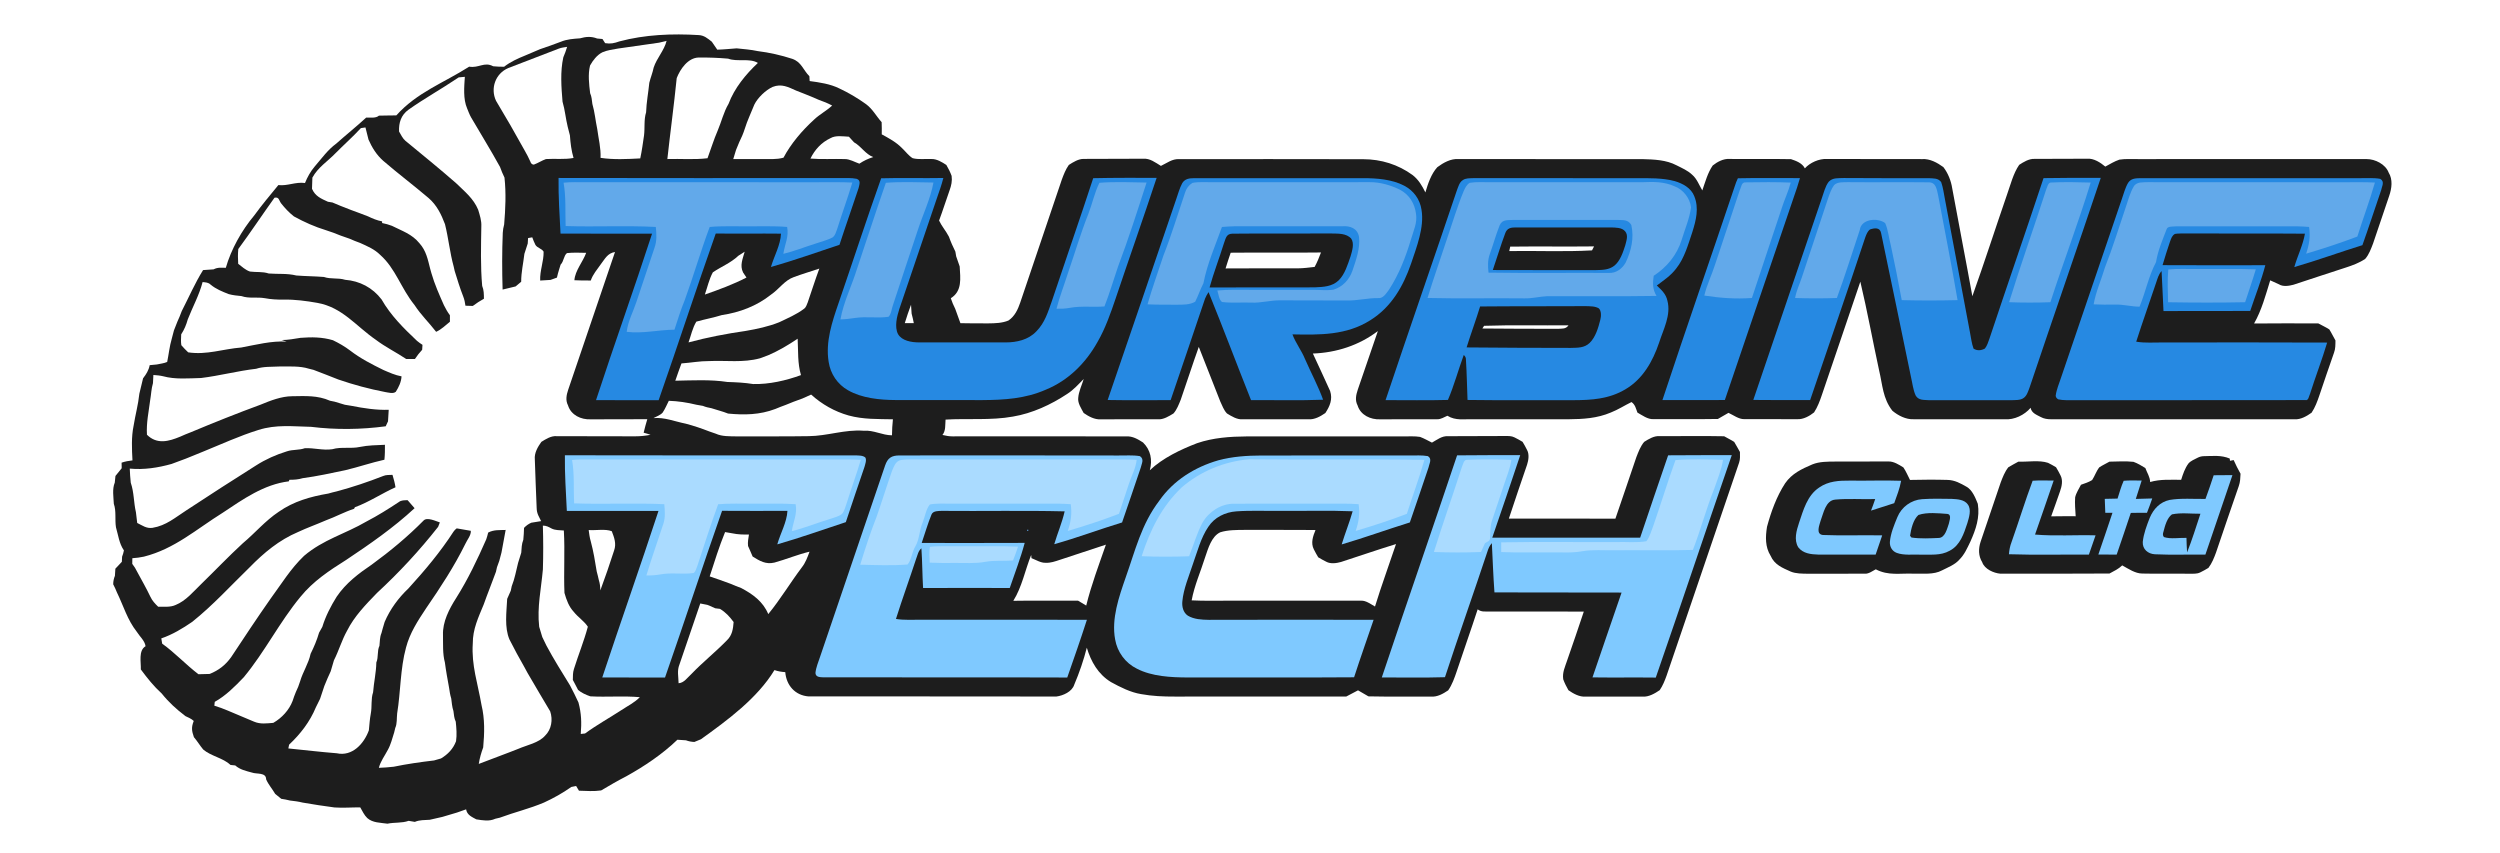 <?xml version="1.0" encoding="UTF-8" standalone="no"?>
<!DOCTYPE svg PUBLIC "-//W3C//DTD SVG 1.1//EN" "http://www.w3.org/Graphics/SVG/1.1/DTD/svg11.dtd">
<svg xmlns="http://www.w3.org/2000/svg" version="1.1" viewBox="0 0 1181 403" width="1181.0pt" height="403.0pt">
<path d="M 0.00 0.00 L 1181.00 0.00 L 1181.00 403.00 L 0.00 403.00 L 0.00 0.00 Z" fill="#ffffff" />
<path d="M 282.07 18.19 C 282.92 18.27 283.77 18.35 284.61 18.43 C 285.03 19.08 285.45 19.74 285.87 20.39 C 288.44 20.81 290.16 20.42 292.59 19.56 C 304.64 16.33 317.63 15.81 330.03 16.57 C 332.65 16.69 334.32 18.18 336.26 19.70 C 337.10 20.96 337.97 22.21 338.83 23.46 C 341.90 23.41 344.94 23.04 348.00 22.84 C 351.32 23.20 354.69 23.43 357.96 24.14 C 363.39 24.81 369.06 26.09 374.25 27.79 C 378.65 29.32 379.34 32.98 382.36 36.02 C 382.40 36.77 382.44 37.53 382.48 38.29 C 387.13 38.91 392.20 39.65 396.44 41.75 C 400.81 43.80 405.03 46.26 408.95 49.09 C 412.24 51.45 413.86 54.78 416.49 57.72 C 416.56 59.64 416.58 61.55 416.54 63.47 C 419.97 65.35 423.30 67.10 426.07 69.93 C 427.74 71.47 429.19 73.55 431.12 74.72 C 433.93 75.48 437.12 74.97 440.01 75.12 C 442.51 75.03 445.04 76.60 447.06 77.93 C 448.01 79.55 448.91 81.32 449.55 83.09 C 449.88 85.44 449.40 87.68 448.59 89.88 C 446.89 94.64 445.39 99.47 443.62 104.20 C 444.91 106.93 446.91 109.16 448.28 111.84 C 449.13 114.26 450.19 116.58 451.32 118.87 C 451.45 119.62 451.58 120.36 451.70 121.10 C 452.27 122.69 452.79 124.29 453.36 125.88 C 453.65 131.47 454.66 137.45 449.16 140.89 C 449.71 142.62 450.44 144.27 451.25 145.90 C 452.09 148.15 452.90 150.40 453.70 152.67 C 458.13 152.79 462.56 152.75 467.00 152.76 C 470.05 152.74 473.57 152.63 476.41 151.40 C 479.37 149.39 480.83 146.25 481.95 142.96 C 488.49 123.60 495.05 104.24 501.59 84.88 C 502.46 82.50 503.43 79.99 504.91 77.92 C 506.96 76.60 509.48 75.01 511.99 75.07 C 521.32 75.00 530.67 75.01 540.00 74.98 C 543.18 74.70 545.85 76.81 548.42 78.37 C 551.26 77.03 553.76 74.99 556.99 75.17 C 585.99 75.19 615.01 75.11 644.00 75.21 C 652.46 75.22 660.48 77.71 667.31 82.69 C 670.12 84.87 671.81 87.77 673.35 90.90 C 674.54 86.84 676.09 82.14 678.99 78.98 C 681.79 76.90 685.39 74.84 689.00 75.15 C 717.99 75.19 747.01 75.14 776.00 75.17 C 781.34 75.31 787.15 75.53 791.95 78.07 C 794.56 79.39 797.30 80.54 799.42 82.58 C 801.62 84.47 802.65 87.39 804.17 89.96 C 805.52 86.08 806.73 81.57 809.09 78.18 C 811.23 76.47 814.16 74.88 817.00 75.09 C 826.68 75.21 836.40 74.99 846.08 75.19 C 848.57 76.02 851.37 77.05 852.62 79.53 C 854.99 76.84 859.39 74.89 863.00 75.11 C 878.00 75.17 893.00 75.17 908.00 75.16 C 911.66 74.89 915.18 76.86 918.05 78.94 C 920.26 81.81 921.68 85.41 922.23 88.98 C 925.33 105.98 928.69 122.93 931.74 139.94 C 937.41 124.05 942.59 107.96 948.09 92.01 C 949.75 87.40 951.06 81.91 953.87 77.87 C 955.92 76.54 958.46 74.96 960.99 75.06 C 969.33 75.00 977.67 75.01 986.00 74.98 C 989.10 74.72 992.25 76.79 994.54 78.70 C 996.71 77.55 998.88 76.18 1001.22 75.41 C 1004.09 74.96 1007.10 75.20 1010.00 75.16 C 1045.98 75.16 1082.03 75.18 1118.01 75.15 C 1122.00 75.13 1126.91 77.58 1128.39 81.50 C 1130.45 84.79 1129.86 89.03 1128.66 92.52 C 1126.08 100.01 1123.59 107.52 1121.04 115.02 C 1120.09 117.49 1119.09 120.29 1117.33 122.29 C 1114.60 124.15 1111.35 125.36 1108.22 126.37 C 1099.96 129.03 1091.71 131.80 1083.46 134.50 C 1081.36 135.06 1078.47 135.55 1076.55 134.29 C 1075.20 133.63 1073.83 133.01 1072.45 132.43 C 1070.33 139.30 1068.41 146.54 1064.83 152.82 C 1074.95 152.70 1085.08 152.76 1095.19 152.79 C 1096.91 153.74 1098.73 154.55 1100.37 155.62 C 1101.44 157.29 1102.26 159.12 1103.27 160.83 C 1103.24 162.81 1103.30 164.72 1102.59 166.61 C 1100.24 173.36 1097.91 180.11 1095.64 186.89 C 1094.70 189.64 1093.63 192.53 1092.00 194.95 C 1089.76 196.56 1086.85 198.26 1084.00 198.07 C 1045.67 198.02 1007.32 198.05 969.00 198.06 C 967.21 198.06 965.59 197.85 964.01 196.98 C 962.06 195.94 959.68 195.11 959.27 192.65 C 956.35 196.08 951.54 198.40 947.00 198.07 C 932.67 198.02 918.33 198.07 904.00 198.05 C 900.36 198.21 896.68 196.31 893.96 194.04 C 889.39 188.18 889.34 181.84 887.67 174.88 C 884.66 160.97 882.11 146.91 878.82 133.07 C 872.84 150.91 866.68 168.69 860.67 186.52 C 859.72 189.35 858.61 192.32 856.97 194.82 C 854.83 196.54 851.84 198.21 849.00 198.02 C 840.66 197.97 832.32 198.03 823.98 198.00 C 821.39 198.07 818.85 196.07 816.53 195.03 C 814.87 196.01 813.19 196.95 811.52 197.92 C 801.35 198.09 791.16 197.97 780.99 198.00 C 778.37 198.13 775.73 196.14 773.52 194.90 C 772.79 193.00 772.50 191.18 770.72 189.93 C 767.42 191.54 764.35 193.55 760.91 194.89 C 754.46 197.62 747.92 198.00 741.00 198.06 C 726.00 198.05 711.00 198.05 696.00 198.05 C 691.60 197.91 687.72 198.84 683.75 196.40 C 682.28 197.02 680.65 198.11 679.03 198.05 C 670.02 198.11 661.01 198.00 652.00 198.09 C 647.47 198.28 642.73 196.12 641.32 191.52 C 640.04 189.07 640.58 186.61 641.40 184.12 C 644.59 174.88 647.72 165.61 650.91 156.38 C 642.06 163.13 631.29 166.62 620.20 167.01 C 622.91 172.91 625.70 178.78 628.35 184.71 C 629.63 188.64 628.23 191.86 626.10 195.11 C 623.71 196.75 621.00 198.30 618.00 198.07 C 607.66 198.04 597.33 198.05 587.00 198.07 C 584.40 198.29 581.78 196.64 579.63 195.33 C 578.13 193.83 577.35 191.52 576.44 189.62 C 572.99 181.07 569.78 172.42 566.31 163.87 C 563.33 172.16 560.67 180.57 557.76 188.88 C 556.86 191.06 555.95 193.55 554.35 195.32 C 552.21 196.62 549.59 198.29 547.00 198.07 C 538.00 198.06 529.00 198.04 520.00 198.08 C 517.12 198.31 514.21 196.68 511.92 195.09 C 510.82 192.99 509.04 190.44 509.35 187.98 C 509.57 184.93 511.07 181.94 511.95 179.02 C 509.47 181.53 507.09 184.23 504.10 186.12 C 496.43 191.20 487.65 195.25 478.53 196.79 C 468.21 198.68 456.79 197.59 446.68 198.22 C 446.46 200.71 446.85 203.43 445.20 205.50 C 446.79 205.84 448.36 206.16 450.00 206.14 C 477.34 206.05 504.67 206.20 532.01 206.15 C 535.08 205.98 537.47 207.44 539.97 209.03 C 543.60 212.60 544.50 217.27 543.17 222.15 C 549.30 216.34 557.68 212.38 565.48 209.37 C 573.10 206.77 581.01 206.22 589.00 206.16 C 613.67 206.16 638.33 206.17 663.00 206.16 C 665.59 206.19 668.28 205.97 670.84 206.39 C 672.78 207.11 674.61 208.18 676.46 209.09 C 678.83 207.78 681.15 205.87 683.99 206.06 C 692.99 206.00 702.00 206.02 711.00 205.97 C 712.57 205.98 714.04 205.89 715.48 206.64 C 716.74 207.32 718.07 207.94 719.27 208.73 C 720.07 209.93 720.67 211.26 721.36 212.52 C 722.50 214.58 722.09 217.34 721.40 219.49 C 718.52 227.98 715.56 236.45 712.79 244.98 C 729.57 245.03 746.34 244.97 763.12 245.01 C 766.47 235.36 769.69 225.67 773.00 216.00 C 773.96 213.52 774.98 210.78 776.71 208.74 C 778.83 207.41 781.41 205.80 784.00 206.04 C 794.16 206.09 804.33 205.87 814.49 206.09 C 816.06 207.01 817.72 207.76 819.24 208.76 C 820.23 210.29 821.00 211.96 821.95 213.52 C 821.95 215.27 822.13 216.87 821.55 218.56 C 810.10 252.05 798.69 285.63 787.30 319.15 C 786.45 321.51 785.48 323.96 784.05 326.03 C 781.77 327.59 778.85 329.30 776.00 329.08 C 767.00 329.05 758.00 329.05 749.00 329.08 C 746.14 329.30 743.20 327.66 740.93 326.06 C 739.99 324.43 739.11 322.68 738.47 320.91 C 737.99 317.65 739.29 315.14 740.27 312.14 C 742.95 304.41 745.62 296.68 748.19 288.92 C 733.46 288.90 718.73 288.83 704.00 288.88 C 701.80 288.78 699.92 289.29 698.05 287.85 C 694.87 297.63 691.41 307.33 688.17 317.10 C 687.13 320.16 685.99 323.47 684.12 326.12 C 681.68 327.76 679.04 329.29 676.00 329.08 C 666.15 328.98 656.30 329.19 646.45 328.96 C 644.82 328.00 643.16 327.07 641.53 326.11 C 639.68 327.07 637.82 328.03 635.99 329.03 C 609.00 329.08 582.00 329.02 555.00 329.06 C 549.62 329.08 544.33 328.86 539.02 327.89 C 534.07 327.08 529.20 324.61 524.84 322.22 C 518.79 318.55 515.39 312.59 513.41 305.97 C 511.95 311.74 509.82 317.97 507.47 323.45 C 506.44 326.77 502.19 328.63 499.03 329.04 C 460.08 328.94 420.95 329.04 381.99 328.99 C 375.63 328.52 371.46 323.77 370.96 317.52 C 369.18 317.40 367.54 317.14 365.85 316.55 C 357.78 329.86 343.61 340.27 331.11 349.23 C 330.07 349.64 329.05 350.06 328.02 350.50 C 326.62 350.45 325.30 350.19 324.05 349.72 C 322.70 349.61 321.35 349.52 320.00 349.45 C 312.92 356.27 304.44 361.96 295.86 366.72 C 291.84 368.78 287.87 371.09 283.98 373.40 C 280.48 373.92 277.02 373.62 273.50 373.53 C 273.05 372.79 272.61 372.04 272.16 371.30 L 269.88 371.76 C 265.82 374.64 261.49 377.05 256.97 379.13 C 250.12 382.03 243.08 383.69 236.10 386.28 C 235.39 386.45 234.69 386.61 233.98 386.78 C 231.01 388.14 228.10 387.53 225.00 387.06 C 222.89 385.90 220.62 385.01 220.19 382.33 C 218.76 382.83 217.33 383.34 215.91 383.84 C 213.61 384.57 211.30 385.23 208.99 385.90 C 207.01 386.38 205.01 386.78 203.03 387.26 C 200.58 387.44 198.27 387.27 195.96 388.26 C 194.99 388.10 194.01 387.93 193.04 387.76 C 189.84 388.92 186.38 388.40 183.03 389.11 C 179.75 388.62 176.05 388.74 173.51 386.46 C 172.07 385.11 171.16 383.10 170.18 381.40 C 166.14 381.38 162.05 381.73 158.02 381.44 C 152.98 380.78 147.97 380.01 142.96 379.14 C 140.99 378.65 139.00 378.39 136.99 378.17 C 135.62 377.82 134.25 377.55 132.86 377.36 C 131.89 376.59 130.93 375.82 129.99 375.02 C 128.62 372.65 126.81 370.68 125.72 368.15 C 125.74 364.76 121.22 365.80 119.02 364.96 C 116.16 364.17 113.42 363.62 111.12 361.59 C 110.39 361.52 109.66 361.44 108.92 361.37 C 105.29 357.99 99.65 357.22 95.98 354.05 C 94.42 352.19 93.19 350.08 91.60 348.23 C 90.57 345.23 90.31 343.67 91.52 340.59 C 90.47 339.53 88.91 338.94 87.58 338.28 C 83.35 335.06 79.73 331.77 76.40 327.62 C 72.58 324.15 69.60 320.37 66.53 316.25 C 66.67 312.83 65.31 307.31 68.76 305.28 C 68.43 302.70 65.95 300.61 64.60 298.43 C 60.14 292.74 58.46 286.52 55.24 279.86 C 54.72 278.55 54.14 277.28 53.48 276.03 C 53.49 274.59 53.76 273.26 54.29 272.02 C 54.38 270.90 54.45 269.78 54.50 268.65 C 55.51 267.56 56.53 266.47 57.56 265.39 C 57.59 264.58 57.63 263.77 57.68 262.96 C 58.06 262.01 58.35 261.03 58.54 260.01 C 56.29 256.80 55.86 252.80 54.78 249.09 C 54.20 245.48 55.00 241.44 53.77 238.01 C 53.63 234.84 52.94 230.98 54.22 227.99 C 54.33 226.94 54.44 225.89 54.54 224.84 C 55.53 223.63 56.51 222.42 57.49 221.20 C 57.47 220.32 57.46 219.44 57.44 218.56 C 59.14 217.99 60.80 217.67 62.58 217.49 C 62.29 212.09 62.01 206.36 63.13 201.04 C 63.93 195.98 65.31 191.09 65.83 185.99 C 66.46 183.57 67.01 181.12 67.59 178.69 C 69.09 176.77 70.25 174.94 70.72 172.50 C 71.84 172.39 72.96 172.28 74.08 172.18 C 75.69 171.79 77.47 171.68 78.98 170.98 C 79.72 167.34 80.07 163.65 81.13 160.05 C 81.44 158.72 81.78 157.40 82.17 156.09 C 82.72 154.70 83.26 153.31 83.81 151.92 C 84.57 150.31 85.23 148.65 85.85 146.98 C 89.20 140.46 92.04 133.84 95.93 127.59 C 97.59 127.49 99.25 127.40 100.91 127.24 C 102.80 126.23 104.63 126.46 106.67 126.52 C 109.17 117.80 114.20 108.80 120.03 101.87 C 123.62 96.94 127.60 92.14 131.50 87.43 C 135.85 87.93 139.59 85.85 144.08 86.45 C 145.24 83.59 146.68 81.00 148.68 78.64 C 152.02 74.80 154.72 70.86 158.87 67.82 C 163.52 63.67 168.39 59.79 172.97 55.56 C 174.90 55.45 177.49 55.98 179.02 54.63 C 181.76 54.52 184.49 54.60 187.22 54.51 C 197.07 43.57 209.54 39.21 221.64 31.49 C 226.20 32.28 228.75 29.04 232.96 31.30 C 234.68 31.48 236.41 31.54 238.14 31.53 C 241.16 29.17 244.59 27.64 248.12 26.21 C 250.45 25.20 252.78 24.20 255.12 23.23 C 258.38 22.10 261.68 21.01 264.89 19.74 C 267.87 18.50 270.81 18.34 273.97 18.11 C 276.77 17.32 279.31 17.10 282.07 18.19 Z" fill="#1d1d1d" />
<path d="M 314.90 19.30 C 313.78 23.85 310.27 27.41 308.79 31.92 C 308.30 34.38 307.32 36.69 306.73 39.12 C 306.27 43.79 305.37 48.37 305.22 53.06 C 304.12 56.47 304.69 60.37 304.24 63.99 C 303.71 67.61 303.22 71.25 302.46 74.83 C 296.29 75.16 289.83 75.50 283.70 74.57 C 283.91 69.90 282.73 65.54 282.14 60.97 C 281.30 57.01 280.97 52.99 279.83 49.08 C 279.61 47.34 279.51 45.64 278.78 44.01 C 278.27 39.81 277.70 35.10 278.74 30.95 C 280.09 28.51 282.01 25.99 284.55 24.71 C 286.83 23.71 289.54 23.36 292.00 22.93 C 298.45 21.97 304.90 21.10 311.36 20.16 C 312.54 19.88 313.72 19.60 314.90 19.30 Z" fill="#ffffff" />
<path d="M 267.91 22.13 C 267.40 23.82 266.81 25.45 266.11 27.07 C 264.62 33.79 265.16 41.20 265.74 48.02 C 266.89 51.90 267.22 55.99 268.19 59.92 C 268.53 61.27 268.87 62.61 269.23 63.95 C 269.49 67.60 269.90 71.11 270.94 74.62 C 266.59 75.44 262.29 74.85 257.92 75.14 C 255.95 75.84 254.15 77.05 252.18 77.77 C 251.37 77.74 250.82 77.26 250.53 76.32 C 249.72 74.53 248.84 72.78 247.84 71.08 C 243.49 63.17 238.97 55.35 234.32 47.61 C 231.56 41.73 234.05 34.75 240.08 32.16 C 248.05 29.09 256.02 26.04 263.99 22.96 C 265.21 22.49 266.60 22.35 267.91 22.13 Z" fill="#ffffff" />
<path d="M 330.06 27.17 C 334.64 27.13 339.42 27.30 343.98 27.71 C 348.25 29.34 354.09 27.32 358.03 29.73 C 352.34 35.05 346.92 41.66 344.18 49.02 C 341.79 53.05 340.83 57.52 339.00 61.78 C 337.16 66.01 335.84 70.42 334.23 74.75 C 327.97 75.52 321.56 74.93 315.26 75.13 C 316.65 62.41 318.40 49.63 319.68 36.88 C 321.34 32.63 324.99 27.29 330.06 27.17 Z" fill="#ffffff" />
<path d="M 219.59 36.29 C 219.29 41.06 218.73 46.73 220.67 51.22 C 221.26 52.66 221.78 54.11 222.55 55.47 C 227.09 63.28 231.88 70.96 236.22 78.89 C 236.81 80.60 237.53 82.26 238.32 83.89 C 239.12 91.23 238.78 98.71 238.16 106.05 C 237.80 107.36 237.58 108.67 237.51 109.99 C 237.14 118.93 237.16 127.85 237.43 136.79 C 239.48 136.31 241.52 135.79 243.58 135.31 C 244.46 134.58 245.34 133.84 246.21 133.10 C 246.19 128.61 247.22 124.35 247.72 119.92 C 248.25 118.30 248.76 116.66 249.30 115.04 C 249.35 114.18 249.41 113.32 249.46 112.46 C 250.12 112.34 250.78 112.23 251.44 112.11 C 251.90 113.31 252.34 114.56 252.94 115.69 C 253.87 117.19 255.90 117.36 256.80 118.88 C 256.90 123.54 254.96 127.83 255.18 132.53 C 256.81 132.42 258.44 132.32 260.07 132.23 C 261.08 131.86 262.08 131.50 263.09 131.14 C 263.40 129.76 263.77 128.40 264.20 127.05 C 264.41 126.37 264.62 125.69 264.84 125.01 C 266.40 123.42 266.22 120.88 267.83 119.56 C 270.82 119.23 273.90 119.39 276.91 119.44 C 275.35 123.74 271.68 127.80 271.34 132.38 C 273.92 132.48 276.50 132.57 279.08 132.51 C 280.11 129.50 282.05 127.40 283.82 124.83 C 285.80 122.28 286.98 119.60 290.53 119.05 C 283.19 140.75 275.80 162.44 268.41 184.12 C 267.59 186.61 267.07 189.06 268.33 191.51 C 269.76 196.11 274.46 198.28 279.00 198.09 C 287.93 198.01 296.85 198.12 305.78 198.03 C 305.17 200.15 304.54 202.26 304.06 204.41 C 305.16 204.70 306.25 205.02 307.32 205.40 C 304.89 205.87 302.48 206.12 300.00 206.12 C 287.66 206.07 275.33 206.11 263.00 206.05 C 260.43 205.79 257.83 207.42 255.73 208.75 C 254.04 211.12 252.35 213.99 252.65 217.00 C 252.87 224.67 253.23 232.34 253.52 240.01 C 253.55 241.31 253.78 242.33 254.30 243.50 C 254.75 244.39 255.19 245.29 255.62 246.18 C 254.07 246.41 252.53 246.66 250.98 246.93 C 249.59 247.56 248.61 248.27 247.55 249.37 C 247.51 251.25 247.40 253.13 247.21 255.01 C 246.40 256.98 246.40 259.00 246.24 261.10 C 245.75 262.71 245.26 264.32 244.74 265.92 C 243.80 269.66 243.17 273.37 241.73 276.96 C 241.58 277.66 241.44 278.36 241.29 279.06 C 240.72 280.34 240.16 281.62 239.59 282.90 C 239.30 289.00 238.20 296.40 240.69 302.13 C 242.93 306.54 245.27 310.91 247.75 315.20 C 248.24 316.09 248.73 316.99 249.21 317.89 C 252.68 323.99 256.38 329.98 259.91 336.04 C 261.24 339.96 260.54 344.57 257.51 347.52 C 254.52 350.95 248.98 351.94 244.84 353.75 C 243.60 354.24 242.36 354.71 241.12 355.20 C 236.15 357.12 231.15 358.98 226.17 360.88 C 226.58 358.18 227.32 355.64 228.26 353.08 C 228.87 346.35 229.07 339.69 227.47 333.07 C 225.73 322.96 222.66 314.28 223.34 304.00 C 223.30 297.21 225.99 291.65 228.50 285.56 C 230.33 280.36 232.43 275.28 234.29 270.10 C 234.45 269.39 234.61 268.68 234.77 267.96 C 235.14 266.95 235.51 265.93 235.87 264.92 C 236.23 263.60 236.57 262.28 236.91 260.97 C 237.59 257.43 238.24 253.89 238.87 250.35 C 235.97 250.47 233.26 250.17 230.61 251.59 C 230.36 252.67 230.06 253.72 229.71 254.76 C 225.52 264.31 221.05 273.69 215.48 282.53 C 212.21 287.65 209.02 293.77 209.27 300.00 C 209.35 304.26 209.04 308.83 210.17 312.97 C 210.68 316.98 211.44 320.98 212.15 324.95 C 212.38 326.65 212.66 328.32 213.16 329.96 C 213.42 331.97 213.56 333.96 214.20 335.89 C 214.45 337.63 214.52 339.31 215.30 340.92 C 215.61 343.94 215.88 347.12 215.44 350.14 C 214.10 353.74 211.57 356.37 208.31 358.30 C 207.21 358.60 206.12 358.91 205.03 359.24 C 198.69 359.99 192.23 360.90 185.99 362.20 C 183.66 362.48 181.32 362.62 178.97 362.72 C 179.81 359.52 181.72 357.11 183.22 354.22 C 184.62 351.75 185.32 348.76 186.20 346.04 C 186.37 345.32 186.54 344.60 186.72 343.88 C 187.66 341.85 187.35 339.22 187.62 336.99 C 189.29 326.80 189.06 315.90 191.80 305.92 C 193.60 299.01 197.38 293.25 201.28 287.37 C 208.08 277.48 214.55 267.65 219.86 256.86 C 220.71 254.97 222.57 252.88 222.42 250.76 C 220.20 250.36 217.97 249.98 215.75 249.60 C 215.15 250.03 214.65 250.54 214.26 251.12 C 208.00 260.80 200.71 269.46 192.96 277.96 C 188.20 282.47 184.29 287.77 181.70 293.82 C 181.40 294.87 181.09 295.92 180.77 296.97 C 180.58 297.66 180.40 298.36 180.21 299.05 C 179.36 301.03 179.49 302.96 179.25 305.07 C 178.06 307.60 178.88 310.36 177.78 312.97 C 177.70 317.74 176.61 322.31 176.25 327.04 C 175.16 330.20 175.81 333.72 175.17 337.08 C 174.66 339.71 174.52 342.36 174.25 345.02 C 171.95 351.32 166.44 357.46 159.08 355.84 C 151.41 355.23 143.85 354.33 136.21 353.56 C 136.33 352.97 136.46 352.37 136.58 351.77 C 141.93 346.74 146.40 340.95 149.22 334.13 C 149.85 332.78 150.52 331.44 151.20 330.12 C 151.84 328.11 152.50 326.10 153.20 324.11 C 154.14 321.74 155.15 319.41 156.23 317.10 C 156.72 315.36 157.23 313.63 157.76 311.91 C 160.08 307.36 161.43 302.46 163.93 298.00 C 167.39 291.12 172.70 285.68 178.10 280.10 C 188.55 270.45 198.19 260.05 206.98 248.87 L 207.78 246.79 C 205.84 246.17 201.78 244.18 200.12 245.88 C 192.61 253.50 184.30 260.39 175.66 266.69 C 169.33 270.98 163.39 275.47 159.04 281.89 C 156.27 286.32 153.80 291.11 152.27 296.13 C 151.76 297.04 151.25 297.96 150.73 298.87 C 149.72 302.35 148.34 305.61 146.73 308.85 C 145.74 313.53 143.08 317.35 141.76 321.89 C 141.23 323.61 140.58 325.29 139.77 326.90 C 139.21 328.29 138.66 329.68 138.23 331.11 C 136.55 335.49 133.15 339.14 129.11 341.48 C 125.93 341.73 123.03 342.20 119.98 340.90 C 117.94 340.00 115.87 339.16 113.81 338.30 C 109.62 336.61 105.61 334.65 101.26 333.37 C 101.32 332.77 101.38 332.16 101.45 331.55 C 106.65 328.67 111.05 324.22 115.14 319.95 C 125.03 308.06 132.06 293.85 141.94 281.94 C 147.95 274.54 155.53 269.55 163.51 264.52 C 174.69 257.07 186.00 249.22 195.85 240.07 C 194.74 238.82 193.64 237.56 192.55 236.28 C 191.01 236.37 189.66 236.19 188.36 237.20 C 183.43 240.46 178.43 243.60 173.19 246.32 C 163.00 252.28 152.80 254.80 143.64 262.58 C 137.20 268.76 133.09 275.66 127.80 282.85 C 121.44 291.94 115.30 301.18 109.19 310.44 C 106.48 314.21 103.36 316.62 99.06 318.37 C 97.29 318.43 95.52 318.47 93.75 318.51 C 87.78 313.96 82.70 308.42 76.61 304.06 C 76.47 303.23 76.33 302.40 76.20 301.58 C 81.41 299.81 86.29 296.87 90.81 293.76 C 100.70 285.83 108.83 276.85 117.96 267.97 C 124.67 261.12 131.84 255.12 140.76 251.34 C 145.08 249.31 149.57 247.73 153.94 245.82 C 158.47 244.17 162.69 241.84 167.27 240.35 C 167.39 240.11 167.52 239.87 167.65 239.62 C 174.20 237.26 180.54 232.99 186.83 230.19 C 186.53 228.19 186.00 226.26 185.41 224.32 C 183.98 224.40 182.35 224.27 181.05 224.85 C 173.85 227.67 166.54 230.13 159.06 232.13 C 157.72 232.44 156.39 232.77 155.07 233.16 C 146.68 234.59 138.73 236.83 131.67 241.77 C 125.26 246.04 120.58 251.73 114.69 256.65 C 107.92 262.88 101.57 269.57 94.97 275.98 C 91.26 279.56 87.84 283.81 82.94 285.80 C 80.48 286.94 77.38 286.58 74.71 286.61 C 73.28 285.22 71.94 283.81 71.08 281.98 C 69.16 277.94 66.94 274.08 64.82 270.15 C 64.17 268.78 63.42 267.56 62.48 266.37 C 62.49 265.48 62.50 264.59 62.52 263.70 C 64.35 263.57 66.17 263.36 67.97 262.96 C 82.53 259.28 92.70 250.02 105.20 242.23 C 114.76 235.87 124.70 228.80 136.42 227.39 C 136.52 227.15 136.62 226.90 136.72 226.65 C 138.87 226.66 140.94 226.53 143.01 225.89 C 149.75 224.99 156.43 223.53 163.08 222.13 C 169.31 220.65 175.36 218.56 181.60 217.17 C 181.84 214.83 181.86 212.48 181.84 210.12 C 177.81 210.31 173.98 210.32 170.02 211.13 C 165.71 212.07 161.19 210.97 157.02 212.20 C 152.56 212.88 148.39 211.51 143.98 211.74 C 141.21 212.73 138.29 212.28 135.54 213.21 C 130.42 214.78 125.45 217.00 120.94 219.89 C 109.91 226.83 98.95 233.91 88.06 241.07 C 82.72 244.50 78.51 248.29 72.03 249.35 C 69.18 249.77 67.24 248.21 64.82 247.05 C 64.64 245.35 64.45 243.65 64.21 241.96 C 63.13 237.35 63.35 232.61 61.77 228.03 C 61.53 225.81 61.39 223.59 61.30 221.37 C 68.01 222.00 74.60 220.98 81.05 219.17 C 83.98 218.00 86.99 217.06 89.89 215.81 C 91.97 214.95 94.06 214.11 96.15 213.26 C 104.67 209.79 113.29 205.84 122.06 203.12 C 130.46 200.44 138.35 201.46 147.00 201.64 C 158.63 203.08 170.60 202.94 182.21 201.38 C 182.57 200.60 182.93 199.81 183.30 199.03 C 183.43 197.22 183.54 195.40 183.63 193.58 C 177.88 193.80 171.68 192.84 166.06 191.72 C 165.02 191.54 163.97 191.37 162.92 191.21 C 161.30 190.71 159.68 190.24 158.06 189.75 C 157.34 189.60 156.62 189.46 155.90 189.31 C 150.05 186.71 144.22 187.09 137.99 187.18 C 132.90 187.21 127.76 189.25 123.09 191.17 C 112.01 195.24 100.99 199.66 90.10 204.21 C 88.43 204.86 86.77 205.52 85.15 206.27 C 79.65 208.55 74.18 210.07 69.42 205.38 C 69.08 199.79 70.25 194.48 70.95 188.98 C 71.43 186.28 71.47 183.64 72.26 181.01 C 72.34 179.72 72.41 178.43 72.46 177.14 C 74.02 177.26 75.57 177.38 77.09 177.75 C 82.79 179.32 89.15 178.72 95.01 178.57 C 103.72 177.50 112.29 175.22 121.00 174.21 C 124.46 173.08 128.39 173.32 132.00 173.13 C 136.53 173.16 141.63 172.80 145.97 174.19 C 146.68 174.36 147.39 174.54 148.10 174.72 C 152.00 176.28 155.96 177.66 159.84 179.28 C 167.16 181.81 174.35 183.72 181.95 185.20 C 183.44 185.41 185.74 186.17 186.99 185.06 C 188.39 182.82 189.54 180.47 189.69 177.79 C 186.66 177.25 183.94 175.99 181.14 174.79 C 175.62 172.08 170.30 169.36 165.41 165.60 C 162.87 163.67 160.13 162.10 157.27 160.72 C 152.25 159.21 147.17 159.19 142.00 159.59 C 139.00 160.06 136.08 160.63 133.03 160.63 C 133.82 160.87 134.61 161.12 135.40 161.38 C 128.34 160.93 120.92 162.87 114.00 164.16 C 105.33 164.84 97.71 167.77 88.90 166.45 C 87.78 165.35 86.66 164.29 85.66 163.07 C 85.39 161.41 85.53 159.62 85.60 157.94 C 87.04 155.74 88.01 153.39 88.71 150.86 C 90.99 145.03 94.15 139.29 95.71 133.24 C 97.18 133.42 98.38 133.38 99.51 134.47 C 102.07 136.59 105.00 137.74 108.05 138.94 C 110.02 139.48 112.02 139.67 114.05 139.87 C 117.74 141.15 121.15 140.19 125.13 140.87 C 128.09 141.43 130.99 141.58 134.00 141.53 C 139.33 141.43 144.69 142.16 149.93 143.08 C 161.78 145.20 168.10 154.01 177.52 160.50 C 182.07 163.95 187.16 166.42 191.88 169.58 C 193.26 169.61 194.63 169.61 196.01 169.60 C 197.02 168.03 198.16 166.61 199.43 165.24 C 199.48 164.46 199.53 163.68 199.58 162.90 C 198.67 162.32 197.81 161.70 196.99 161.02 C 190.67 155.05 184.61 149.07 180.25 141.45 C 176.01 135.90 169.96 132.71 163.01 132.17 C 159.73 131.13 156.32 131.99 153.01 130.84 C 148.66 130.49 144.31 130.49 139.96 130.14 C 135.56 129.06 131.46 129.56 126.95 129.20 C 123.97 128.21 121.15 128.69 118.10 128.28 C 116.05 127.63 114.20 125.92 112.52 124.62 C 112.37 122.28 112.34 119.97 112.57 117.64 C 118.44 109.70 123.91 101.43 129.66 93.41 C 131.88 92.91 131.76 94.72 132.81 96.08 C 134.62 98.36 136.54 100.41 138.83 102.22 C 143.75 104.93 148.73 107.15 154.11 108.79 C 156.40 109.53 158.65 110.33 160.87 111.27 C 162.29 111.76 163.70 112.26 165.12 112.76 C 166.76 113.50 168.44 114.16 170.13 114.77 C 173.56 116.33 176.87 117.68 179.60 120.40 C 186.91 126.87 189.39 136.16 195.83 144.11 C 198.81 148.74 202.72 152.43 206.03 156.75 C 208.57 155.61 210.40 153.70 212.54 152.00 C 212.54 150.98 212.54 149.95 212.54 148.92 C 211.42 147.43 210.52 145.83 209.70 144.16 C 207.50 139.18 205.29 134.26 203.79 129.02 C 203.59 128.33 203.40 127.64 203.21 126.94 C 202.09 122.53 201.31 118.41 198.14 114.90 C 194.56 110.52 189.97 109.12 185.15 106.68 C 183.63 106.11 182.11 105.66 180.52 105.36 C 180.51 105.10 180.50 104.84 180.49 104.58 C 178.14 104.14 176.00 103.24 173.86 102.21 C 172.62 101.70 171.36 101.24 170.10 100.77 C 168.68 100.26 167.28 99.73 165.87 99.21 C 164.20 98.54 162.54 97.88 160.86 97.25 C 159.59 96.72 158.32 96.20 157.06 95.66 C 156.34 95.54 155.63 95.42 154.92 95.31 C 151.65 93.82 148.91 92.70 147.39 89.18 C 147.46 87.42 147.51 85.66 147.57 83.90 C 150.29 78.96 154.63 76.38 158.46 72.41 C 162.42 68.40 166.67 64.66 170.48 60.52 C 171.20 60.41 171.92 60.30 172.64 60.20 C 173.11 62.11 173.57 64.03 174.08 65.94 C 175.74 69.73 177.91 73.21 181.03 75.96 C 188.02 82.00 195.43 87.56 202.46 93.55 C 206.32 96.88 208.44 101.22 210.21 105.90 C 211.86 112.47 212.51 119.37 214.31 125.88 C 214.47 126.59 214.63 127.30 214.79 128.01 C 216.04 132.04 217.27 136.11 218.82 140.04 C 219.38 141.47 219.68 142.90 219.88 144.42 C 221.03 144.47 222.19 144.51 223.35 144.53 C 225.02 143.26 226.77 142.14 228.61 141.12 C 228.58 139.02 228.60 137.02 227.78 135.05 C 226.95 125.76 227.24 116.31 227.38 107.00 C 227.53 104.21 226.67 101.72 225.89 99.09 C 223.64 93.70 219.53 90.51 215.47 86.54 C 207.64 79.68 199.52 73.13 191.49 66.49 C 190.18 65.37 189.38 63.58 188.51 62.12 C 188.34 57.92 189.49 54.36 192.95 51.84 C 200.37 46.58 208.38 42.14 215.93 37.05 L 216.71 36.55 C 217.67 36.45 218.63 36.36 219.59 36.29 Z" fill="#ffffff" />
<path d="M 364.98 41.06 C 369.23 39.40 372.33 41.12 376.11 42.80 C 377.36 43.29 378.61 43.77 379.86 44.27 C 382.23 45.19 384.57 46.18 386.90 47.21 C 389.06 47.94 391.09 48.79 393.11 49.86 C 390.45 52.36 387.18 54.00 384.53 56.54 C 378.93 61.67 373.69 67.77 370.12 74.49 C 366.72 75.44 363.47 75.08 360.00 75.13 C 355.46 75.14 350.93 75.15 346.39 75.14 C 346.83 73.71 347.27 72.28 347.70 70.84 C 348.20 69.61 348.70 68.38 349.22 67.15 C 350.23 65.12 351.13 63.06 351.81 60.90 C 353.02 56.93 354.85 53.24 356.36 49.39 C 357.94 46.17 361.71 42.55 364.98 41.06 Z" fill="#ffffff" />
<path d="M 392.30 65.28 C 394.75 63.82 398.29 64.45 401.03 64.58 C 401.82 65.48 402.62 66.36 403.45 67.23 C 406.96 69.22 408.71 72.74 412.51 74.20 C 410.10 74.96 408.05 75.91 405.96 77.32 C 403.67 76.52 401.41 75.12 399.02 75.14 C 393.61 74.97 388.26 75.36 382.85 74.91 C 384.90 70.71 388.03 67.28 392.30 65.28 Z" fill="#ffffff" />
<path d="M 263.86 84.07 C 308.24 84.12 352.62 84.19 397.00 84.11 C 399.50 84.14 402.14 83.96 404.60 84.45 C 406.88 85.18 405.95 87.16 405.59 88.88 C 402.66 97.82 399.47 106.70 396.57 115.65 C 385.81 119.20 375.08 123.04 364.19 126.13 C 365.68 120.98 368.72 115.76 368.94 110.38 C 358.67 110.26 348.39 110.45 338.12 110.31 C 328.88 136.46 320.32 162.88 311.14 189.06 C 301.28 189.02 291.42 189.09 281.56 189.02 C 290.14 162.74 299.52 136.67 308.04 110.37 C 293.62 110.38 279.21 110.41 264.79 110.34 C 264.33 101.61 263.75 92.81 263.86 84.07 Z" fill="#2689e2" />
<path d="M 416.26 84.23 C 426.03 83.93 435.86 84.28 445.64 84.08 C 444.82 87.29 443.73 90.40 442.63 93.52 C 436.72 111.01 430.74 128.49 424.84 145.99 C 423.72 149.51 422.46 154.36 424.22 157.82 C 426.09 161.04 430.60 161.72 434.00 161.75 C 447.66 161.78 461.34 161.75 475.00 161.76 C 480.31 161.76 485.78 160.55 489.56 156.55 C 493.62 152.45 495.11 147.29 496.98 141.99 C 503.41 122.70 510.12 103.50 516.43 84.18 C 526.41 83.94 536.41 84.02 546.40 84.01 C 540.11 103.06 533.42 121.98 527.03 141.00 C 524.68 147.94 522.18 155.13 518.50 161.49 C 512.95 171.47 504.69 179.75 494.01 184.10 C 484.30 188.36 474.46 188.93 464.00 189.01 C 450.33 188.97 436.67 189.03 423.00 188.98 C 415.58 188.93 407.18 188.12 400.63 184.37 C 395.63 181.57 392.28 176.58 391.45 170.92 C 389.91 161.41 393.11 151.97 396.17 143.10 C 402.89 123.55 409.33 103.68 416.26 84.23 Z" fill="#2689e2" />
<path d="M 563.99 84.18 C 590.66 84.17 617.33 84.18 644.00 84.17 C 650.32 84.16 657.60 84.71 663.28 87.69 C 667.75 90.00 670.79 94.09 671.52 99.09 C 672.93 107.32 669.20 116.75 666.60 124.51 C 662.86 135.36 657.25 145.10 647.29 151.31 C 635.97 158.44 623.42 158.22 610.55 157.96 C 612.06 162.05 614.81 165.50 616.46 169.55 C 619.27 175.99 622.64 182.23 625.04 188.83 C 613.71 189.28 602.33 188.96 590.99 189.02 C 584.23 172.04 577.80 154.91 570.92 137.99 C 570.26 138.98 569.71 140.01 569.26 141.09 C 563.86 157.06 558.48 173.06 553.01 189.02 C 543.10 189.04 533.17 189.14 523.26 188.96 C 534.06 157.51 544.78 126.02 555.49 94.53 C 556.45 91.85 557.17 88.97 558.52 86.46 C 559.81 84.46 561.78 84.18 563.99 84.18 Z" fill="#2689e2" />
<path d="M 696.00 84.16 C 721.66 84.19 747.34 84.17 773.00 84.17 C 778.88 84.18 785.41 84.00 791.11 85.55 C 794.90 86.65 798.90 88.82 800.38 92.70 C 802.67 98.25 801.22 104.07 799.49 109.53 C 797.50 115.44 795.77 121.92 791.83 126.85 C 789.27 130.25 786.02 132.35 782.68 134.87 C 784.92 137.02 787.03 138.89 787.69 142.08 C 789.48 148.82 785.77 155.57 783.75 161.91 C 780.79 170.65 776.08 179.05 767.92 183.86 C 760.18 188.52 751.82 189.04 743.00 189.05 C 726.42 188.97 709.83 189.18 693.26 188.94 C 693.00 182.63 692.92 176.28 692.51 169.98 C 692.55 169.05 692.20 168.29 691.48 167.70 C 688.91 174.68 686.92 182.14 684.00 188.93 C 674.20 189.21 664.35 189.00 654.54 189.02 C 665.58 156.00 677.07 123.10 688.17 90.10 C 688.83 88.41 689.39 86.05 691.05 85.08 C 692.45 84.07 694.34 84.25 696.00 84.16 Z" fill="#2689e2" />
<path d="M 820.97 84.22 C 830.73 83.99 840.53 84.19 850.30 84.14 C 849.46 87.17 848.43 90.15 847.39 93.12 C 836.54 125.07 825.66 157.01 814.82 188.97 C 804.99 189.04 795.16 188.98 785.33 189.00 C 796.48 155.23 808.24 121.59 819.54 87.87 C 819.97 86.62 820.37 85.40 820.97 84.22 Z" fill="#2689e2" />
<path d="M 871.00 84.10 C 884.33 84.23 897.67 84.15 911.00 84.17 C 913.18 84.31 915.57 84.02 917.01 86.02 C 917.93 88.60 918.27 91.44 918.79 94.12 C 922.72 115.08 926.69 136.03 930.61 156.99 C 931.11 159.54 931.41 162.26 932.31 164.70 C 934.02 165.79 935.97 165.60 937.68 164.64 C 938.74 163.31 939.26 161.49 939.84 159.90 C 948.25 134.62 956.99 109.44 965.36 84.15 C 974.37 83.99 983.39 84.00 992.41 84.01 C 981.37 117.01 969.91 149.91 958.83 182.90 C 958.17 184.60 957.57 186.91 956.00 187.98 C 954.45 189.19 951.87 188.96 950.00 189.06 C 937.00 189.01 923.99 189.06 911.00 189.04 C 908.70 188.87 906.43 189.15 905.02 186.95 C 903.72 184.22 903.42 180.93 902.73 178.00 C 898.04 155.44 893.38 132.60 888.62 110.08 C 888.11 107.30 885.45 107.69 883.38 108.40 C 882.17 109.33 881.69 110.73 881.16 112.10 C 872.68 137.79 863.79 163.36 855.12 188.99 C 846.17 188.97 837.21 189.07 828.26 188.93 C 839.06 157.26 849.80 125.56 860.55 93.87 C 861.52 91.26 862.16 88.11 863.87 85.89 C 865.78 83.81 868.44 84.24 871.00 84.10 Z" fill="#2689e2" />
<path d="M 1010.99 84.17 C 1045.66 84.17 1080.33 84.18 1115.00 84.17 C 1118.11 84.22 1121.38 83.92 1124.44 84.49 C 1126.67 85.88 1125.21 87.91 1124.84 89.91 C 1121.88 98.54 1119.07 107.23 1116.00 115.82 C 1105.24 119.14 1094.64 123.03 1083.83 126.17 C 1085.33 120.87 1087.93 115.80 1088.85 110.39 C 1069.90 110.22 1050.95 110.40 1032.00 110.29 C 1030.49 110.30 1028.94 110.26 1027.44 110.50 C 1026.03 111.29 1025.66 112.68 1025.13 114.09 C 1023.92 117.80 1022.64 121.50 1021.59 125.26 C 1037.77 125.36 1053.96 125.30 1070.14 125.29 C 1068.21 132.60 1065.39 139.71 1063.01 146.89 C 1049.35 146.90 1035.69 146.92 1022.03 146.94 C 1021.68 140.65 1021.51 134.34 1021.13 128.05 C 1019.68 129.64 1019.26 131.52 1018.57 133.50 C 1015.48 142.82 1012.13 152.05 1009.15 161.41 C 1013.50 162.14 1017.54 161.72 1022.00 161.79 C 1047.78 161.78 1073.57 161.69 1099.35 161.83 C 1096.92 170.00 1093.82 177.96 1091.25 186.09 C 1090.70 187.06 1090.61 189.38 1089.05 189.00 C 1052.82 189.10 1016.26 188.99 980.00 189.06 C 977.47 189.03 974.78 189.20 972.30 188.65 C 971.58 188.22 971.18 187.66 971.11 186.96 C 971.45 184.08 972.71 181.26 973.60 178.51 C 983.19 150.38 992.76 122.24 1002.33 94.10 C 1003.25 91.54 1003.93 88.70 1005.33 86.36 C 1006.70 84.28 1008.75 84.22 1010.99 84.17 Z" fill="#2689e2" />
<path d="M 266.23 86.30 C 269.78 85.92 273.43 86.10 277.00 86.08 C 313.33 86.09 349.67 86.08 386.00 86.09 C 391.55 86.12 397.09 85.96 402.64 86.24 C 400.49 93.45 397.88 100.51 395.64 107.69 C 395.07 109.15 394.62 111.33 393.23 112.21 C 390.68 113.52 387.77 114.20 385.06 115.14 C 380.04 116.72 375.14 118.69 370.06 119.91 C 370.68 115.45 372.77 111.88 371.84 107.21 C 365.54 106.67 359.33 106.99 353.00 106.92 C 347.04 106.99 341.20 106.66 335.26 107.22 C 331.01 118.57 327.65 130.26 323.52 141.65 C 321.62 146.27 320.15 151.02 318.61 155.75 C 310.97 155.80 303.75 157.69 296.05 156.76 C 296.69 151.64 299.02 147.51 300.62 142.69 C 303.46 134.15 306.29 125.60 309.18 117.07 C 310.36 113.82 310.16 110.58 309.80 107.21 C 295.64 106.46 281.39 107.27 267.21 106.78 C 266.94 99.88 267.46 93.15 266.23 86.30 Z" fill="#62a9ea" />
<path d="M 418.48 86.35 C 425.90 85.78 433.51 86.10 440.96 86.23 C 439.57 93.90 435.98 101.28 433.58 108.67 C 429.74 120.45 425.69 132.16 421.89 143.95 C 421.21 145.65 421.07 148.46 419.72 149.65 C 414.60 150.43 409.17 149.40 404.02 150.19 C 401.70 150.56 399.39 150.83 397.03 150.89 C 398.47 142.71 402.44 134.87 404.87 126.94 C 409.42 113.45 413.79 99.77 418.48 86.35 Z" fill="#62a9ea" />
<path d="M 519.36 86.35 C 526.71 85.78 534.26 86.10 541.64 86.24 C 537.33 99.57 533.07 112.95 528.12 126.06 C 525.99 132.29 524.14 138.64 521.74 144.77 C 516.19 145.20 510.73 144.41 505.32 145.44 C 503.26 145.82 501.18 145.89 499.09 145.84 C 500.61 140.04 502.80 134.41 504.61 128.69 C 507.78 119.48 510.54 110.11 514.13 101.05 C 516.01 96.24 517.07 90.98 519.36 86.35 Z" fill="#62a9ea" />
<path d="M 563.32 86.39 C 566.46 85.79 569.82 86.14 573.00 86.08 C 597.67 86.07 622.34 86.12 647.00 86.05 C 651.94 86.01 656.93 87.45 661.33 89.63 C 665.74 91.94 668.30 96.10 668.92 100.99 C 669.59 105.31 667.82 108.68 666.67 112.70 C 664.07 121.32 661.00 129.46 656.04 137.03 C 654.74 138.66 653.43 141.07 651.02 140.82 C 645.94 140.76 641.06 142.11 636.00 141.95 C 625.67 141.85 615.33 141.98 605.00 141.88 C 600.26 141.76 595.76 143.21 591.00 142.95 C 586.45 142.77 581.78 143.25 577.27 142.66 C 575.83 141.55 575.62 138.90 575.08 137.23 C 580.40 136.72 585.68 136.95 591.00 136.92 C 600.67 136.92 610.33 136.91 620.00 136.92 C 623.28 136.90 626.71 137.32 629.96 136.83 C 634.24 135.54 637.41 132.13 638.87 127.95 C 640.55 123.01 642.63 117.24 642.01 111.98 C 641.33 107.87 637.82 106.58 634.00 106.89 C 617.00 106.94 600.00 106.91 583.00 106.90 C 581.08 106.93 579.17 107.07 577.25 107.22 C 574.02 116.26 570.34 124.42 568.50 133.81 C 567.04 136.66 566.03 139.70 564.61 142.54 C 561.86 144.05 559.05 143.91 556.00 143.95 C 551.36 143.91 546.73 144.00 542.10 143.76 C 544.30 135.99 547.13 128.38 549.62 120.69 C 553.46 110.93 556.46 100.88 559.84 90.93 C 560.45 89.01 561.59 87.44 563.32 86.39 Z" fill="#62a9ea" />
<path d="M 694.30 86.36 C 697.46 85.83 700.80 86.13 704.00 86.08 C 728.00 86.08 752.00 86.10 776.00 86.07 C 781.21 85.85 786.15 85.80 791.01 87.98 C 795.10 89.49 798.40 93.67 798.84 97.98 C 798.15 103.20 795.94 108.29 794.41 113.32 C 792.22 120.43 787.39 126.25 781.20 130.29 C 780.71 133.86 780.62 136.62 782.54 139.79 C 765.37 140.08 748.18 139.83 731.00 139.91 C 727.29 140.08 723.74 141.06 720.00 140.95 C 704.79 140.77 689.56 141.14 674.36 140.76 C 677.26 131.35 680.55 122.05 683.61 112.69 C 686.17 105.24 688.41 97.57 691.43 90.32 C 692.13 88.76 692.77 87.30 694.30 86.36 Z" fill="#62a9ea" />
<path d="M 824.98 86.15 C 831.94 86.01 838.98 85.99 845.94 86.25 C 844.90 90.27 843.09 93.98 841.83 97.93 C 837.13 112.22 832.29 126.47 827.60 140.77 C 819.93 141.32 812.70 140.79 805.12 139.63 C 806.30 134.57 808.60 129.99 810.17 125.07 C 814.03 113.34 818.00 101.66 821.83 89.93 C 822.69 88.29 822.54 85.83 824.98 86.15 Z" fill="#62a9ea" />
<path d="M 873.00 86.05 C 885.66 86.18 898.36 85.98 911.02 86.13 C 914.68 86.05 914.92 89.60 915.58 92.33 C 918.66 108.80 921.95 125.26 924.75 141.78 C 915.99 142.00 907.13 142.01 898.38 141.78 C 896.79 133.15 895.07 124.51 893.23 115.94 C 892.28 112.48 892.02 108.66 890.55 105.39 C 887.10 102.74 879.20 103.32 878.56 108.66 C 874.98 119.37 871.62 130.18 867.74 140.77 C 861.18 141.01 854.57 141.01 848.01 140.77 C 848.59 137.34 850.12 134.34 851.17 131.07 C 855.27 118.59 859.50 106.16 863.59 93.68 C 864.33 91.58 865.09 89.22 866.45 87.42 C 868.10 85.81 870.87 86.14 873.00 86.05 Z" fill="#62a9ea" />
<path d="M 969.04 86.22 C 975.21 85.90 981.46 86.06 987.64 86.24 C 981.80 105.30 974.71 123.83 968.60 142.77 C 962.12 143.01 955.58 143.01 949.10 142.76 C 954.58 124.98 960.88 107.41 966.57 89.68 C 967.10 88.58 967.42 86.07 969.04 86.22 Z" fill="#62a9ea" />
<path d="M 1011.05 86.23 C 1014.00 85.91 1017.03 86.10 1020.00 86.08 C 1049.67 86.09 1079.33 86.08 1109.00 86.09 C 1113.30 86.07 1117.60 86.02 1121.90 86.24 C 1119.46 94.83 1116.28 103.22 1113.61 111.75 C 1105.72 114.75 1097.51 117.42 1089.42 119.84 C 1090.87 115.52 1091.50 111.77 1090.81 107.21 C 1087.20 106.91 1083.61 106.84 1080.00 106.91 C 1062.69 106.93 1045.30 106.90 1028.00 106.91 C 1026.71 107.12 1023.90 106.69 1023.49 108.34 C 1021.54 113.45 1019.39 118.37 1018.51 123.82 C 1014.99 130.48 1013.61 137.87 1010.72 144.88 C 1006.75 144.85 1002.97 143.74 999.00 143.88 C 995.68 143.95 992.36 143.94 989.04 143.77 C 990.07 137.80 992.68 132.13 994.39 126.32 C 998.04 117.03 1000.95 107.51 1004.15 98.06 C 1005.30 94.73 1006.21 91.06 1008.02 88.02 C 1008.63 86.96 1009.87 86.39 1011.05 86.23 Z" fill="#62a9ea" />
<path d="M 715.00 103.89 C 731.33 103.93 747.67 103.93 764.00 103.89 C 766.73 104.06 769.07 103.57 770.64 106.30 C 772.02 112.47 770.62 118.38 767.99 123.99 C 766.38 126.90 763.47 129.13 760.01 128.93 C 741.07 128.83 722.12 129.09 703.18 128.79 C 702.84 125.74 702.73 122.85 703.82 119.93 C 705.44 115.43 706.70 110.77 708.48 106.34 C 709.80 103.48 712.36 104.10 715.00 103.89 Z" fill="#2689e2" />
<path d="M 715.99 107.44 C 731.02 107.45 745.97 107.45 761.00 107.44 C 763.20 107.53 766.15 107.41 767.71 109.27 C 769.33 111.17 768.29 113.77 767.77 115.89 C 766.72 119.18 765.37 123.33 762.57 125.55 C 759.96 127.52 757.12 127.51 754.00 127.60 C 737.73 127.67 721.47 127.56 705.20 127.56 C 707.20 121.75 708.95 115.82 711.11 110.08 C 711.98 107.78 713.75 107.42 715.99 107.44 Z" fill="#1d1d1d" />
<path d="M 582.06 110.39 C 597.67 110.21 613.38 110.40 629.00 110.30 C 632.13 110.37 636.04 110.15 638.32 112.74 C 639.88 115.03 638.74 118.55 638.03 121.01 C 636.72 124.81 635.34 129.54 632.42 132.41 C 629.27 135.46 625.12 135.55 621.00 135.75 C 604.47 135.84 587.93 135.69 571.40 135.80 C 573.34 128.81 575.99 122.02 578.13 115.09 C 579.02 112.89 579.12 110.49 582.06 110.39 Z" fill="#1d1d1d" />
<path d="M 713.43 116.51 C 726.60 116.33 739.85 116.56 753.03 116.40 C 752.71 117.03 752.39 117.65 752.07 118.28 C 739.08 119.01 725.99 118.40 712.98 118.60 C 713.12 117.90 713.27 117.20 713.43 116.51 Z" fill="#ffffff" />
<path d="M 581.38 119.38 C 595.57 119.22 609.84 119.46 624.03 119.27 C 623.17 121.61 622.23 123.90 621.04 126.09 C 618.36 126.40 615.70 126.75 613.00 126.77 C 601.65 126.80 590.30 126.70 578.96 126.81 C 579.78 124.34 580.48 121.82 581.38 119.38 Z" fill="#ffffff" />
<path d="M 351.78 118.90 C 350.90 122.26 349.36 125.33 351.04 128.73 C 351.57 129.52 352.10 130.31 352.63 131.11 C 346.46 134.31 339.55 136.86 332.98 139.15 C 334.17 135.70 334.99 131.87 336.75 128.65 C 340.78 125.91 345.21 124.22 348.84 120.79 C 349.81 120.14 350.79 119.51 351.78 118.90 Z" fill="#ffffff" />
<path d="M 387.05 126.88 C 385.09 132.18 383.40 137.55 381.56 142.88 C 381.14 143.88 380.76 145.25 379.82 145.86 C 376.38 148.51 372.03 150.34 368.12 152.22 C 362.99 154.27 357.63 155.41 352.20 156.34 C 343.14 157.64 334.11 159.38 325.26 161.75 C 326.42 158.54 327.14 154.86 328.96 151.94 C 332.93 150.81 337.02 150.09 340.97 148.85 C 349.41 147.61 357.47 144.55 364.18 139.22 C 368.26 136.41 370.59 132.46 375.00 130.90 C 378.96 129.43 383.03 128.23 387.05 126.88 Z" fill="#ffffff" />
<path d="M 1024.30 127.30 C 1029.16 126.82 1034.12 127.18 1039.00 127.09 C 1047.88 127.17 1056.77 126.90 1065.64 127.24 C 1064.10 132.47 1062.26 137.58 1060.60 142.77 C 1048.51 143.02 1036.30 142.99 1024.21 142.78 C 1024.09 137.64 1023.83 132.43 1024.30 127.30 Z" fill="#62a9ea" />
<path d="M 430.37 143.97 C 430.46 145.37 430.55 146.76 430.65 148.16 C 431.06 149.64 431.38 151.14 431.68 152.65 C 430.26 152.65 428.84 152.65 427.42 152.65 C 428.32 149.73 429.29 146.83 430.37 143.97 Z" fill="#ffffff" />
<path d="M 699.20 144.78 C 715.80 144.61 732.40 144.74 749.00 144.62 C 750.99 144.68 753.53 144.60 755.27 145.66 C 756.54 146.80 756.42 149.49 756.00 151.01 C 755.07 154.74 753.78 159.25 750.95 162.00 C 748.41 164.42 745.28 164.26 742.00 164.35 C 725.61 164.32 709.21 164.30 692.82 164.12 C 694.84 157.63 697.22 151.27 699.20 144.78 Z" fill="#1d1d1d" />
<path d="M 701.09 153.91 C 714.28 153.47 727.73 153.79 740.96 153.69 C 739.68 155.52 737.96 155.19 736.00 155.33 C 724.09 155.35 712.18 155.28 700.26 155.18 L 701.09 153.91 Z" fill="#ffffff" />
<path d="M 376.81 160.00 C 377.13 165.84 376.70 171.50 378.38 177.20 C 371.29 179.78 363.34 181.62 355.77 181.42 C 351.69 180.75 347.77 180.58 343.65 180.45 C 335.61 179.21 327.16 179.70 319.02 179.85 C 319.96 177.12 320.90 174.39 321.92 171.68 C 326.31 171.38 330.58 170.54 334.99 170.57 C 343.18 170.20 350.98 171.45 359.06 169.25 C 360.33 168.77 361.61 168.29 362.89 167.82 C 367.83 165.71 372.36 163.00 376.81 160.00 Z" fill="#ffffff" />
<path d="M 383.18 186.40 C 388.29 191.01 394.23 194.39 400.87 196.27 C 407.91 198.19 414.60 197.91 421.81 198.08 C 421.55 200.60 421.39 203.11 421.37 205.64 C 416.70 205.61 412.76 203.11 408.00 203.48 C 399.07 202.80 390.87 205.97 382.00 206.04 C 370.67 206.23 359.33 206.10 348.00 206.15 C 344.73 206.08 341.14 206.26 338.13 204.87 C 337.11 204.52 336.08 204.16 335.06 203.81 C 331.42 202.39 327.72 201.13 323.93 200.14 C 318.55 199.06 314.02 197.07 308.68 197.51 C 310.11 196.75 311.89 196.15 313.00 194.96 C 314.18 193.21 315.01 191.22 315.95 189.34 C 320.27 189.48 324.74 190.15 328.94 191.19 C 329.98 191.37 331.02 191.55 332.06 191.74 C 333.35 192.30 334.71 192.57 336.09 192.84 C 338.71 193.71 341.38 194.34 343.95 195.37 C 351.63 196.11 358.93 195.98 366.22 193.21 C 367.86 192.52 369.50 191.88 371.17 191.28 C 372.40 190.78 373.64 190.29 374.87 189.79 C 376.30 189.29 377.72 188.79 379.12 188.23 C 380.49 187.65 381.83 187.01 383.18 186.40 Z" fill="#ffffff" />
<path d="M 266.85 215.07 C 312.56 215.13 358.30 215.18 404.01 215.12 C 405.52 215.20 407.63 215.06 408.81 216.16 C 409.46 217.44 408.74 219.18 408.41 220.49 C 405.48 229.22 402.43 237.91 399.57 246.66 C 388.81 250.20 378.08 254.02 367.19 257.16 C 368.64 251.94 371.71 246.74 371.99 241.33 C 361.70 241.33 351.40 241.41 341.11 241.31 C 331.90 267.48 323.30 293.88 314.15 320.08 C 304.27 320.01 294.39 320.10 284.51 320.03 C 293.20 293.77 302.46 267.66 311.06 241.38 C 296.63 241.39 282.20 241.38 267.77 241.36 C 267.35 232.62 266.74 223.82 266.85 215.07 Z" fill="#7fc9ff" />
<path d="M 424.99 215.15 C 459.32 215.09 493.68 215.15 528.00 215.18 C 531.46 215.25 535.09 214.89 538.50 215.48 C 540.67 216.95 539.30 218.99 538.87 220.99 C 535.91 229.59 533.09 238.23 530.07 246.81 C 519.35 250.09 508.81 254.05 498.03 257.08 C 499.57 251.84 501.74 246.89 502.94 241.57 C 483.65 241.10 464.30 241.53 444.99 241.34 C 443.40 241.38 440.78 241.25 440.05 243.05 C 438.25 247.42 436.96 252.03 435.41 256.49 C 451.63 256.49 467.85 256.55 484.07 256.46 C 482.15 263.67 479.40 270.70 477.01 277.77 C 463.36 277.73 449.71 277.72 436.06 277.78 C 435.69 271.53 435.71 265.26 435.27 259.01 C 433.76 260.32 433.50 262.09 432.82 263.89 C 429.70 273.41 426.26 282.83 423.25 292.39 C 427.23 293.04 430.98 292.70 435.00 292.76 C 461.15 292.78 487.30 292.72 513.45 292.79 C 510.52 301.92 507.34 311.00 504.17 320.06 C 465.79 319.91 427.37 320.06 388.99 319.98 C 387.44 319.88 385.37 319.98 385.22 317.94 C 385.45 315.29 386.63 312.66 387.45 310.13 C 397.68 280.11 407.87 250.02 418.09 220.00 C 419.31 216.36 421.14 215.13 424.99 215.15 Z" fill="#7fc9ff" />
<path d="M 596.00 215.18 C 619.33 215.17 642.67 215.19 666.00 215.17 C 668.81 215.20 671.75 214.97 674.52 215.47 C 676.68 216.77 675.17 219.01 674.82 220.90 C 671.88 229.53 669.03 238.20 666.01 246.80 C 655.24 250.15 644.63 254.01 633.81 257.19 C 635.40 251.92 637.49 246.83 638.99 241.53 C 627.68 241.05 616.32 241.45 605.00 241.32 C 598.02 241.44 590.97 241.06 584.01 241.57 C 578.77 241.94 573.71 244.39 570.81 248.87 C 567.28 254.03 565.62 260.63 563.50 266.53 C 561.68 272.14 559.09 278.12 558.55 283.99 C 558.27 286.53 558.92 289.36 561.15 290.85 C 564.04 292.58 567.71 292.76 571.00 292.81 C 596.96 292.76 622.93 292.72 648.89 292.80 C 645.83 301.85 642.61 310.86 639.67 319.95 C 613.46 320.16 587.22 319.97 561.00 320.04 C 553.15 320.00 544.17 319.57 537.07 315.89 C 531.62 313.22 527.79 308.01 526.78 302.03 C 524.98 292.29 528.58 282.01 531.73 272.91 C 536.34 259.96 539.14 247.74 547.61 236.58 C 554.30 226.95 564.38 220.68 575.53 217.45 C 582.25 215.65 589.07 215.21 596.00 215.18 Z" fill="#7fc9ff" />
<path d="M 688.33 215.11 C 698.27 215.02 708.22 214.99 718.16 215.01 C 713.84 228.03 709.41 241.02 704.94 254.00 C 728.23 254.00 751.52 254.00 774.81 254.00 C 779.18 241.02 783.57 228.04 788.03 215.09 C 798.05 215.05 808.07 214.98 818.10 215.00 C 806.01 249.98 794.32 285.14 782.19 320.09 C 772.22 319.97 762.25 320.14 752.29 320.00 C 756.90 306.66 761.38 293.26 766.03 279.93 C 746.01 279.88 725.99 279.84 705.98 279.85 C 705.41 272.10 705.15 264.34 704.75 256.58 C 703.63 257.80 703.09 259.19 702.60 260.74 C 696.05 280.50 689.07 300.12 682.60 319.91 C 672.67 320.22 662.70 320.00 652.76 320.03 C 664.47 285.02 676.63 250.13 688.33 215.11 Z" fill="#7fc9ff" />
<path d="M 1038.23 216.20 C 1039.12 215.76 1040.03 215.53 1040.97 215.50 C 1045.30 215.44 1049.23 214.90 1053.32 216.61 L 1053.45 217.68 L 1055.18 217.33 C 1056.17 219.53 1057.23 221.70 1058.43 223.79 C 1058.34 225.78 1058.28 227.72 1057.60 229.62 C 1053.97 240.06 1050.40 250.52 1046.86 260.99 C 1045.94 263.49 1044.90 266.15 1043.26 268.27 C 1042.07 269.07 1040.74 269.68 1039.48 270.36 C 1037.69 271.27 1035.95 270.97 1034.00 271.03 C 1026.67 270.91 1019.32 271.12 1011.99 270.94 C 1008.68 270.94 1005.37 268.65 1002.54 267.09 C 1000.78 268.79 998.65 269.78 996.53 270.93 C 979.48 271.00 962.03 271.05 944.98 271.01 C 941.80 270.73 937.51 268.86 936.39 265.59 C 934.54 262.58 934.57 259.17 935.65 255.89 C 938.81 246.60 941.94 237.30 945.10 228.00 C 946.04 225.52 947.06 222.82 948.74 220.74 C 950.26 219.76 951.92 219.00 953.48 218.08 C 957.95 218.27 963.25 217.25 967.48 218.64 C 968.74 219.32 970.07 219.94 971.27 220.73 C 972.07 221.93 972.67 223.26 973.36 224.52 C 974.62 226.84 974.00 229.75 973.16 232.10 C 971.75 236.04 970.43 240.01 968.97 243.92 C 972.83 243.85 976.69 243.86 980.55 243.87 C 980.37 240.92 980.09 237.90 980.30 234.94 C 980.77 232.85 982.09 230.90 983.05 229.00 C 984.81 228.39 986.73 227.78 988.32 226.78 C 989.59 224.87 990.29 222.52 991.73 220.75 C 993.25 219.76 994.92 218.99 996.50 218.09 C 1000.26 218.04 1004.11 217.76 1007.85 218.17 C 1009.82 218.87 1011.68 220.01 1013.46 221.10 C 1014.29 223.42 1015.63 225.19 1015.73 227.70 C 1020.62 226.28 1025.37 226.70 1030.38 226.65 C 1031.24 223.95 1032.14 221.19 1033.86 218.90 C 1034.98 217.65 1036.77 216.97 1038.23 216.20 Z" fill="#1d1d1d" />
<path d="M 270.24 217.29 C 271.48 217.15 272.74 217.07 274.00 217.05 C 313.66 217.08 353.33 217.05 393.00 217.06 C 397.55 217.05 402.09 216.97 406.64 217.22 C 404.59 224.19 402.05 231.01 399.89 237.95 C 399.31 239.54 398.88 241.46 397.77 242.77 C 396.22 244.03 393.94 244.49 392.07 245.17 C 386.04 246.98 380.17 249.41 374.06 250.90 C 374.69 246.44 376.74 242.85 375.86 238.18 C 369.27 237.71 362.62 238.03 356.00 237.94 C 350.40 238.00 344.85 237.73 339.26 238.20 C 335.70 247.80 332.68 257.61 329.43 267.33 C 328.98 268.41 328.66 269.90 327.73 270.67 C 322.61 271.48 317.31 270.36 312.10 271.33 C 309.83 271.74 307.66 271.89 305.35 271.84 C 307.81 263.59 310.77 255.50 313.41 247.32 C 314.38 244.26 314.07 241.31 313.82 238.18 C 299.64 237.53 285.40 238.30 271.21 237.79 C 270.87 230.89 271.45 224.15 270.24 217.29 Z" fill="#aadbff" />
<path d="M 425.32 217.38 C 428.45 216.77 431.82 217.11 435.00 217.05 C 464.67 217.07 494.33 217.05 524.00 217.06 C 528.32 217.04 532.64 216.98 536.96 217.23 C 536.54 221.27 534.62 224.51 533.38 228.31 C 531.77 233.11 530.20 237.92 528.60 242.72 C 520.74 245.77 512.51 248.42 504.42 250.82 C 505.90 246.45 506.45 242.81 505.82 238.18 C 503.88 238.07 501.94 237.95 500.00 237.92 C 483.00 237.95 466.00 237.95 449.00 237.93 C 445.80 237.96 442.41 237.69 439.27 238.32 C 437.41 240.53 436.94 244.24 435.82 246.93 C 434.23 250.66 434.41 254.74 432.36 258.21 C 430.79 260.76 430.64 264.47 428.73 266.67 C 421.36 267.25 413.77 266.95 406.37 266.76 C 408.72 259.12 411.20 251.50 414.13 244.05 C 416.66 236.85 418.88 229.53 421.43 222.34 C 422.33 220.33 422.96 218.05 425.32 217.38 Z" fill="#aadbff" />
<path d="M 590.00 216.96 C 617.61 217.30 645.28 216.77 672.89 217.24 C 670.47 225.83 667.29 234.21 664.60 242.73 C 656.74 245.77 648.51 248.42 640.42 250.82 C 641.90 246.45 642.45 242.81 641.82 238.18 C 639.55 238.04 637.28 237.92 635.00 237.92 C 617.69 237.98 600.31 237.91 583.00 237.95 C 576.83 237.91 570.99 241.71 568.00 247.01 C 565.38 251.97 563.81 257.57 561.72 262.78 C 554.29 263.05 546.74 263.07 539.32 262.75 C 543.29 250.45 548.78 239.27 558.24 230.24 C 567.11 222.62 578.36 217.98 590.00 216.96 Z" fill="#aadbff" />
<path d="M 693.04 217.21 C 699.97 216.89 707.02 217.00 713.96 217.23 C 713.41 221.27 711.82 224.84 710.59 228.68 C 708.70 234.44 706.76 240.19 704.81 245.93 C 703.89 248.65 704.11 251.20 703.89 254.02 C 704.01 255.72 702.61 255.79 701.49 256.62 C 700.85 257.99 700.23 259.38 699.63 260.76 C 692.25 261.07 684.74 261.04 677.37 260.76 C 681.56 247.33 686.28 234.07 690.57 220.67 C 691.08 219.62 691.48 217.05 693.04 217.21 Z" fill="#aadbff" />
<path d="M 791.49 217.35 C 798.89 216.73 806.52 217.07 813.96 217.23 C 813.24 221.91 811.31 226.44 809.79 230.91 C 805.98 240.37 803.42 250.29 799.72 259.78 C 787.49 260.16 775.23 259.83 763.00 259.94 C 757.78 260.07 752.38 259.52 747.32 260.43 C 742.18 261.35 737.37 260.83 732.00 260.94 C 724.39 260.87 716.77 261.12 709.17 260.79 C 709.17 259.26 709.17 257.74 709.17 256.21 C 727.43 255.86 745.73 256.16 764.00 256.06 C 768.53 255.93 773.27 256.45 777.74 255.68 C 779.41 253.58 780.14 250.55 781.14 248.06 C 784.67 237.86 787.83 227.49 791.49 217.35 Z" fill="#aadbff" />
<path d="M 867.00 218.04 C 875.34 218.10 883.67 217.94 892.01 218.00 C 894.54 217.88 897.10 219.52 899.17 220.83 C 900.41 222.65 901.27 224.76 902.28 226.72 C 908.18 226.59 914.11 226.53 920.01 226.71 C 923.42 226.79 926.13 228.31 929.01 229.95 C 931.75 231.49 933.21 235.23 934.32 238.01 C 935.35 244.44 933.39 250.11 930.80 255.87 C 929.28 259.01 928.02 262.01 925.48 264.50 C 923.42 266.81 920.16 268.04 917.42 269.44 C 913.47 271.59 908.39 270.89 904.00 271.00 C 897.58 270.73 892.05 272.08 886.12 268.94 C 884.58 269.72 882.81 271.13 881.03 271.01 C 872.03 271.05 863.01 270.99 854.00 271.03 C 851.39 270.99 848.41 271.03 845.97 270.03 C 841.99 268.25 838.31 266.82 836.43 262.55 C 833.81 258.31 833.98 253.63 834.73 248.87 C 836.64 241.79 839.28 234.49 843.29 228.32 C 846.49 223.69 851.12 221.53 856.13 219.39 C 859.56 218.01 863.36 218.07 867.00 218.04 Z" fill="#1d1d1d" />
<path d="M 1045.74 224.51 C 1048.69 224.47 1051.65 224.44 1054.61 224.44 C 1050.43 236.99 1046.02 249.46 1041.83 262.00 C 1033.89 261.89 1025.91 262.22 1017.98 261.84 C 1014.69 261.66 1012.06 259.46 1012.24 256.00 C 1012.65 252.09 1014.13 248.21 1015.56 244.57 C 1017.32 240.40 1020.43 237.10 1024.98 236.16 C 1030.49 235.24 1036.29 235.78 1041.87 235.69 C 1043.27 232.00 1044.48 228.25 1045.74 224.51 Z" fill="#7fc9ff" />
<path d="M 874.00 227.04 C 882.03 227.17 890.07 226.82 898.09 227.12 C 897.43 230.80 896.09 234.20 894.83 237.70 C 891.16 238.84 887.51 240.02 883.86 241.22 C 884.58 239.42 885.22 237.60 885.84 235.76 C 879.57 235.95 873.21 235.44 866.97 236.01 C 862.37 236.40 861.42 242.52 860.06 246.00 C 859.50 248.09 857.65 252.29 861.10 252.73 C 870.42 253.12 879.82 252.71 889.15 252.91 C 888.15 255.95 887.11 258.98 886.05 262.00 C 877.03 262.00 868.01 262.04 859.00 261.99 C 855.51 261.88 851.77 261.51 849.49 258.53 C 847.35 254.99 848.67 250.61 849.86 246.99 C 851.90 240.96 853.73 234.07 859.34 230.33 C 863.83 227.22 868.72 227.01 874.00 227.04 Z" fill="#7fc9ff" />
<path d="M 960.22 227.10 C 963.52 226.85 966.86 227.04 970.16 227.01 C 967.27 235.53 964.30 244.03 961.35 252.53 C 970.81 253.33 980.45 252.63 989.95 252.89 C 988.86 255.91 987.81 258.95 986.79 262.00 C 974.21 261.91 961.59 262.24 949.02 261.82 C 949.17 259.80 949.52 257.98 950.25 256.09 C 953.66 246.47 956.66 236.64 960.22 227.10 Z" fill="#7fc9ff" />
<path d="M 1003.23 227.12 C 1006.04 226.86 1008.90 227.02 1011.73 227.01 C 1010.82 229.91 1009.86 232.79 1008.96 235.69 C 1011.55 235.64 1014.13 235.56 1016.72 235.47 C 1015.93 237.75 1015.11 240.02 1014.22 242.26 C 1011.67 242.23 1009.13 242.24 1006.59 242.30 C 1004.41 248.89 1002.16 255.44 999.92 262.00 C 997.03 262.01 994.15 262.00 991.26 261.95 C 993.49 255.39 995.76 248.84 997.93 242.25 C 996.80 242.25 995.67 242.25 994.54 242.24 C 994.43 240.05 994.35 237.85 994.29 235.66 C 996.30 235.63 998.31 235.59 1000.33 235.53 C 1001.24 232.73 1002.01 229.81 1003.23 227.12 Z" fill="#7fc9ff" />
<path d="M 907.99 235.81 C 912.64 235.48 917.34 235.61 922.00 235.67 C 924.63 235.83 927.98 235.94 929.63 238.35 C 931.39 240.81 930.15 244.48 929.38 247.12 C 927.75 252.06 926.02 257.55 921.08 260.14 C 916.64 262.65 911.93 261.87 907.00 262.01 C 903.47 261.88 899.35 262.43 896.01 261.18 C 893.83 260.36 892.66 258.30 892.78 256.00 C 893.11 251.98 894.80 248.00 896.32 244.29 C 898.27 239.51 902.84 236.17 907.99 235.81 Z" fill="#7fc9ff" />
<path d="M 906.26 243.27 C 910.32 241.88 915.72 242.46 920.01 242.78 C 922.13 243.19 920.84 246.11 920.60 247.50 C 919.80 249.70 918.91 253.86 916.04 254.12 C 911.76 254.31 907.22 254.55 902.98 253.93 L 902.31 253.09 C 902.80 249.91 903.77 245.50 906.26 243.27 Z" fill="#1d1d1d" />
<path d="M 1026.02 242.99 C 1030.33 242.08 1035.08 242.74 1039.48 242.69 C 1037.47 248.79 1035.55 254.99 1033.18 260.96 C 1033.02 258.67 1032.94 256.38 1032.89 254.09 C 1029.50 253.98 1025.49 254.76 1022.27 253.72 C 1021.68 253.14 1021.61 252.23 1022.07 250.99 C 1022.76 248.31 1023.71 244.72 1026.02 242.99 Z" fill="#1d1d1d" />
<path d="M 256.45 248.30 C 258.01 248.27 259.19 248.92 260.51 249.64 C 262.23 250.56 264.42 250.44 266.36 250.61 C 266.93 260.44 266.24 270.27 266.65 280.09 C 267.61 283.42 268.69 286.52 271.10 289.10 C 273.06 291.58 276.02 293.46 277.70 296.06 C 275.90 302.80 273.22 309.34 271.14 316.01 C 270.57 317.72 270.65 319.43 270.61 321.20 C 271.49 322.74 272.23 324.36 273.08 325.91 C 274.66 327.31 276.87 328.26 278.86 328.95 C 286.63 329.39 294.50 328.65 302.26 329.35 C 299.71 331.95 296.64 333.41 293.53 335.47 C 287.81 339.19 281.90 342.46 276.38 346.50 C 275.71 346.57 275.03 346.64 274.35 346.72 C 274.78 341.42 274.66 337.03 273.27 331.87 C 272.04 329.12 270.65 326.45 269.27 323.78 C 265.46 317.57 261.55 311.38 258.12 304.95 C 257.46 303.61 256.80 302.28 256.17 300.93 C 255.70 299.30 255.23 297.68 254.71 296.08 C 253.66 286.77 255.66 278.19 256.46 268.99 C 256.68 262.09 256.66 255.19 256.45 248.30 Z" fill="#ffffff" />
<path d="M 485.23 250.23 L 485.77 250.24 L 485.76 250.78 L 485.22 250.77 L 485.23 250.23 Z" fill="#62a9ea" />
<path d="M 588.00 250.32 C 599.15 250.38 610.30 250.25 621.45 250.39 C 620.26 253.26 619.12 256.50 620.64 259.48 C 621.33 260.74 621.94 262.07 622.73 263.27 C 623.93 264.06 625.26 264.67 626.52 265.36 C 628.56 266.49 631.37 266.08 633.52 265.47 C 642.17 262.67 650.78 259.68 659.48 257.01 C 656.20 266.85 652.59 276.61 649.55 286.52 C 647.63 285.45 645.31 283.66 643.04 283.76 C 622.36 283.76 601.68 283.75 581.00 283.76 C 574.97 283.74 568.97 283.92 562.94 283.61 C 564.23 276.60 567.23 269.91 569.35 263.11 C 570.73 259.13 572.29 253.42 576.42 251.46 C 580.05 250.30 584.22 250.36 588.00 250.32 Z" fill="#ffffff" />
<path d="M 278.09 250.39 C 281.45 250.66 285.94 249.73 289.01 250.95 C 290.17 253.97 291.25 256.81 290.11 260.03 C 288.07 266.36 285.92 272.67 283.60 278.90 C 283.55 277.22 283.41 275.62 282.88 274.01 C 282.57 272.65 282.27 271.30 281.89 269.96 C 281.12 265.23 280.35 260.46 279.10 255.82 C 278.56 254.05 278.33 252.23 278.09 250.39 Z" fill="#ffffff" />
<path d="M 342.53 251.35 C 343.69 251.54 344.84 251.74 345.99 251.95 C 348.58 252.50 351.17 252.57 353.81 252.50 C 353.53 254.24 353.16 256.16 353.38 257.93 C 354.05 259.60 354.90 261.20 355.54 262.90 C 358.86 264.97 361.74 266.75 365.85 265.76 C 371.43 264.22 376.78 261.95 382.43 260.61 C 381.46 263.23 380.55 265.78 378.80 268.01 C 373.37 275.23 368.65 283.12 362.93 290.11 C 360.49 284.20 355.58 280.64 350.09 277.77 C 348.41 277.16 346.76 276.49 345.12 275.78 C 341.83 274.62 338.58 273.36 335.26 272.29 C 337.54 265.28 339.73 258.16 342.53 251.35 Z" fill="#ffffff" />
<path d="M 439.29 258.30 C 444.48 257.76 449.78 258.18 455.00 258.06 C 463.63 258.16 472.29 257.84 480.92 258.24 C 480.20 260.45 479.40 262.62 478.56 264.77 C 474.05 265.10 469.76 264.62 465.32 265.43 C 460.48 266.31 455.89 265.86 451.00 265.94 C 447.06 265.98 443.13 265.99 439.19 265.79 C 439.07 263.25 438.88 260.83 439.29 258.30 Z" fill="#aadbff" />
<path d="M 522.43 257.29 C 519.14 266.80 515.53 276.29 513.13 286.07 C 511.84 285.29 510.54 284.52 509.24 283.74 C 499.06 283.82 488.87 283.64 478.69 283.82 C 482.77 277.34 484.27 269.27 487.13 262.15 L 487.27 263.67 C 489.39 264.47 491.69 265.98 493.98 265.86 C 496.31 265.98 498.36 265.22 500.54 264.51 C 507.82 262.06 515.14 259.71 522.43 257.29 Z" fill="#ffffff" />
<path d="M 330.81 285.08 C 331.91 285.28 333.01 285.50 334.11 285.73 L 335.03 286.07 C 335.98 286.48 336.93 286.90 337.87 287.35 C 338.62 287.44 339.37 287.54 340.12 287.63 C 342.83 289.27 344.70 291.32 346.56 293.85 C 346.32 297.09 345.89 300.10 343.43 302.45 C 338.01 308.03 331.89 312.87 326.51 318.51 C 324.71 320.11 323.15 322.60 320.57 322.76 C 320.52 319.68 319.78 316.85 320.95 313.98 C 323.96 305.30 326.89 296.60 329.85 287.91 C 330.17 286.96 330.49 286.02 330.81 285.08 Z" fill="#ffffff" />
</svg>
